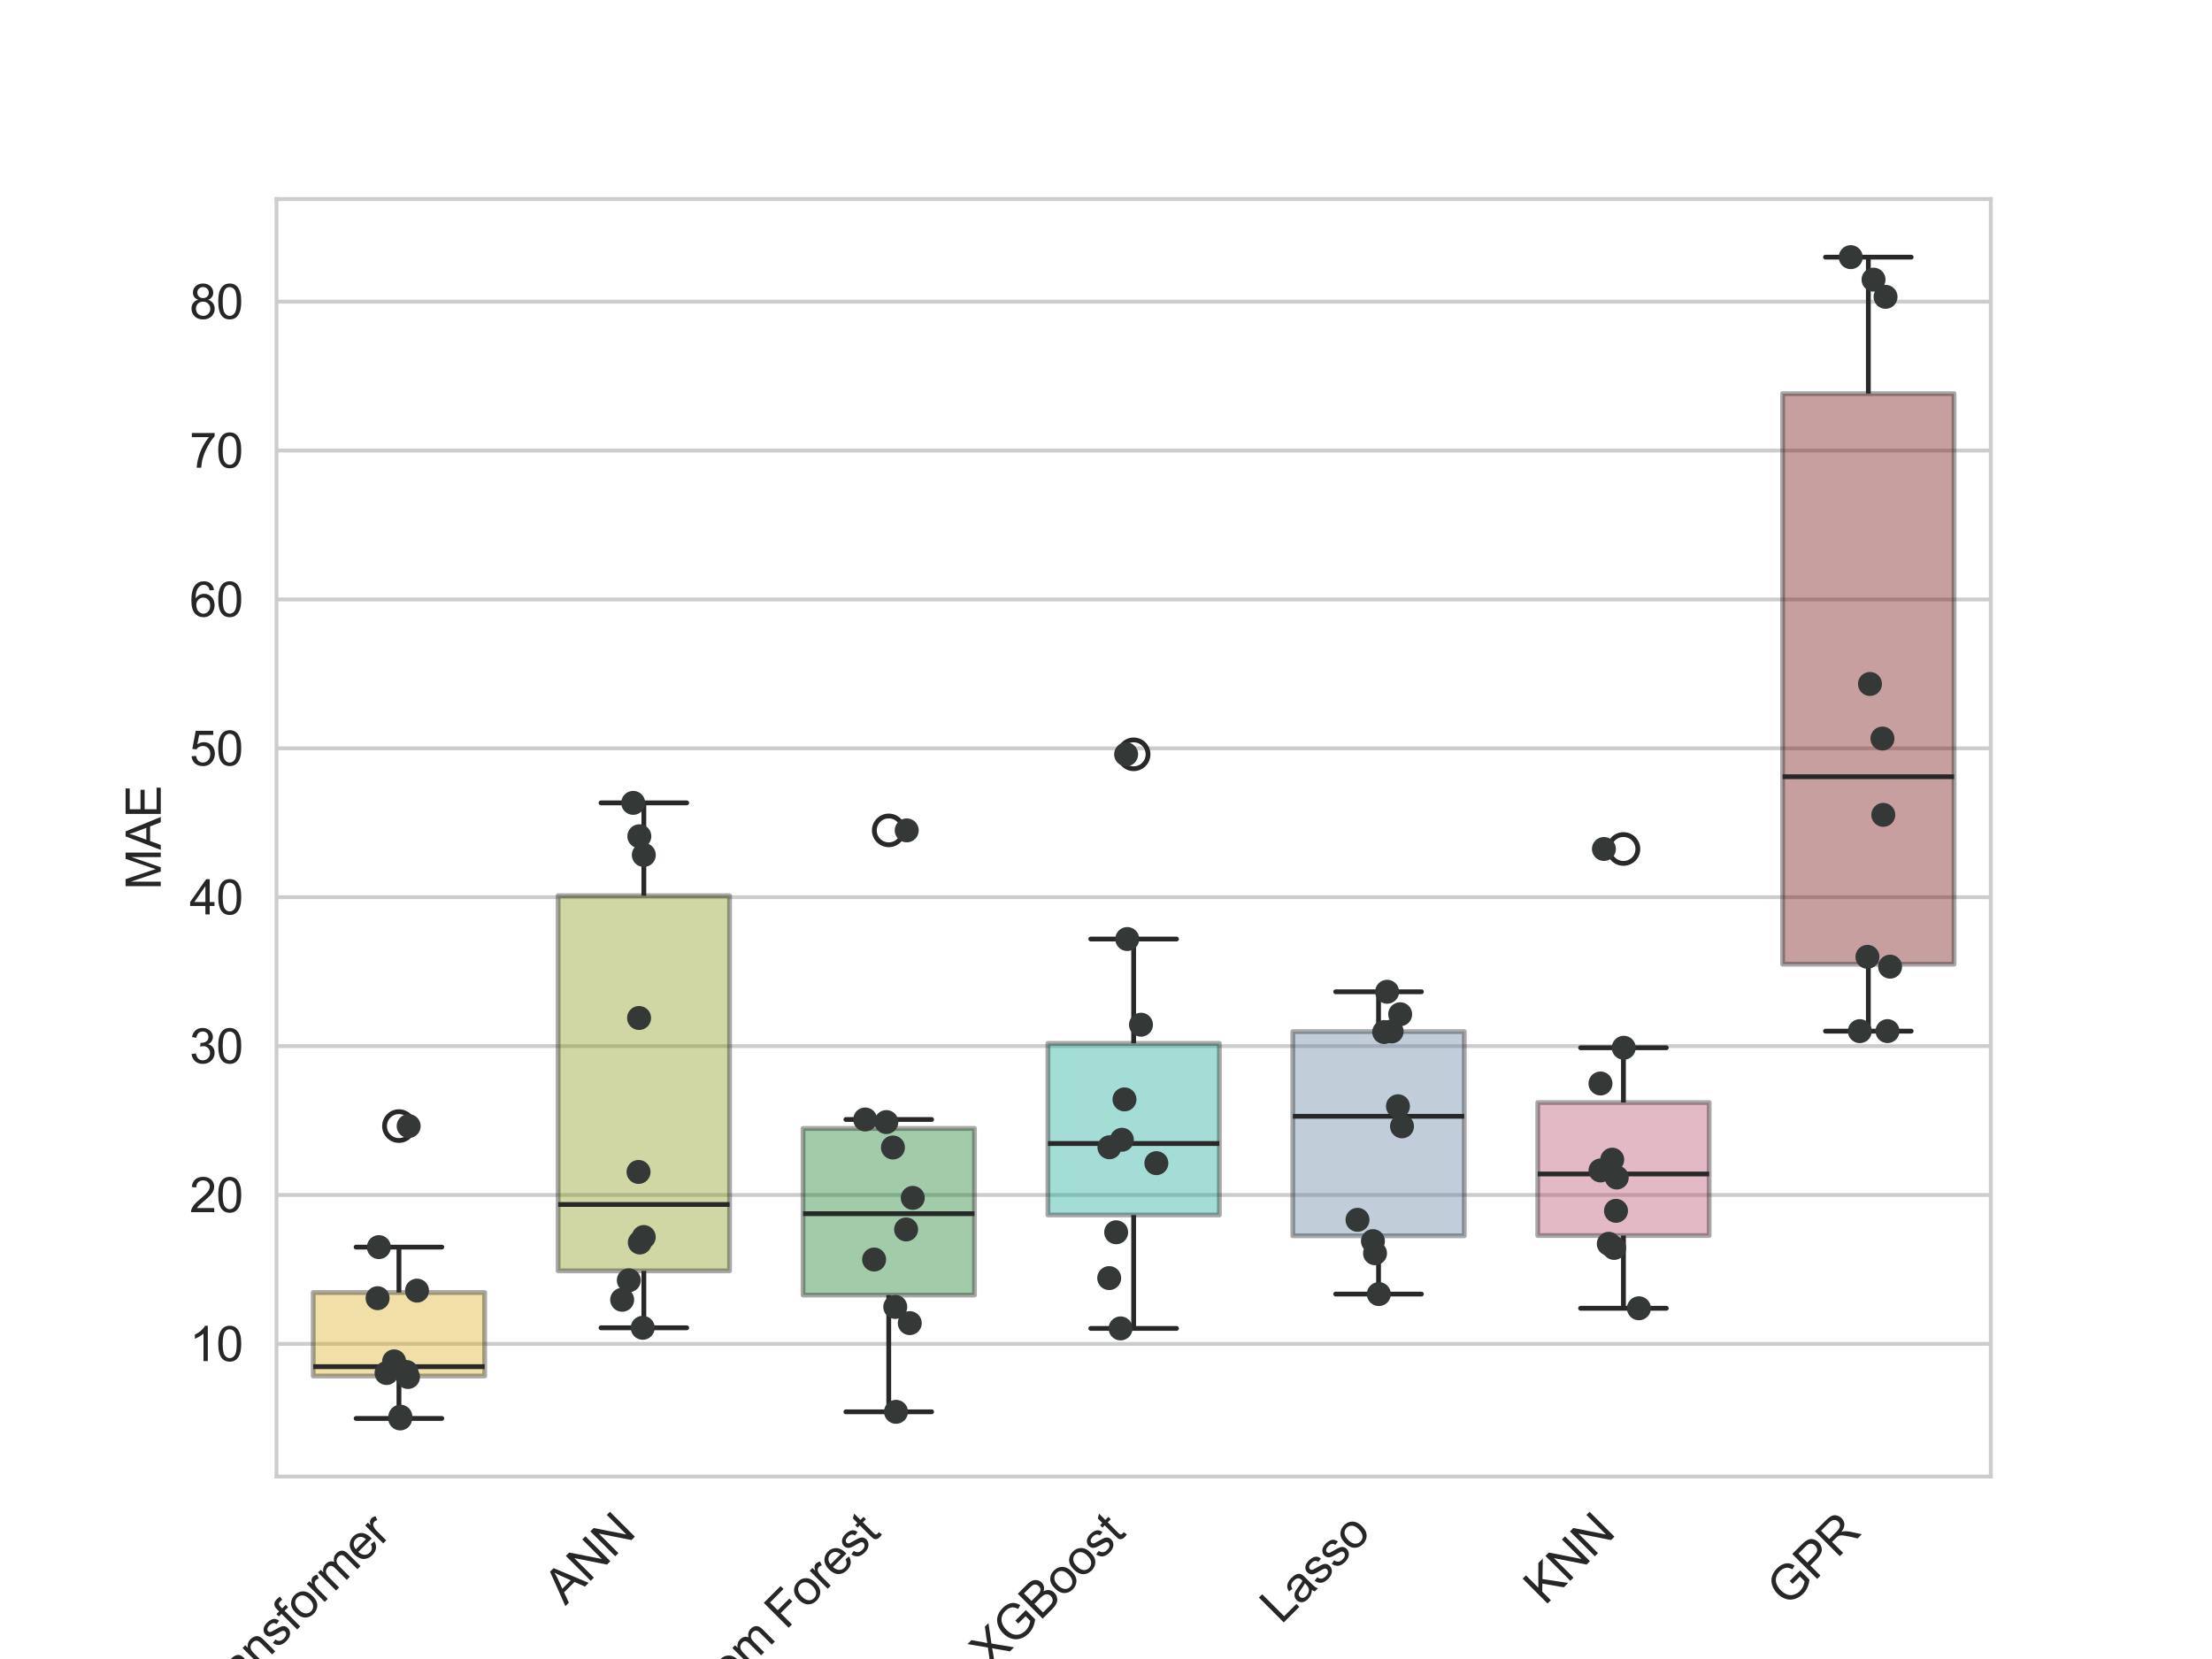 <?xml version="1.0" encoding="utf-8" standalone="no"?>
<!DOCTYPE svg PUBLIC "-//W3C//DTD SVG 1.1//EN"
  "http://www.w3.org/Graphics/SVG/1.1/DTD/svg11.dtd">
<svg xmlns:xlink="http://www.w3.org/1999/xlink" width="460.8pt" height="345.6pt" viewBox="0 0 460.8 345.6" xmlns="http://www.w3.org/2000/svg" version="1.1">
 <defs>
  <style type="text/css">*{stroke-linejoin: round; stroke-linecap: butt}</style>
 </defs>
 <g id="figure_1">
  <g id="patch_1">
   <path d="M 0 345.6 
L 460.8 345.6 
L 460.8 0 
L 0 0 
z
" style="fill: #ffffff"/>
  </g>
  <g id="axes_1">
   <g id="patch_2">
    <path d="M 57.6 307.584 
L 414.72 307.584 
L 414.72 41.472 
L 57.6 41.472 
z
" style="fill: #ffffff"/>
   </g>
   <g id="matplotlib.axis_1">
    <g id="xtick_1">
     <g id="text_1">
      <!-- Set Transformer -->
      <g style="fill: #262626" transform="translate(31.014 370.335) rotate(-45) scale(0.1 -0.1)">
       <defs>
        <path id="ArialMT-53" d="M 288 1472 
L 859 1522 
Q 900 1178 1048 958 
Q 1197 738 1509 602 
Q 1822 466 2213 466 
Q 2559 466 2825 569 
Q 3091 672 3220 851 
Q 3350 1031 3350 1244 
Q 3350 1459 3225 1620 
Q 3100 1781 2813 1891 
Q 2628 1963 1997 2114 
Q 1366 2266 1113 2400 
Q 784 2572 623 2826 
Q 463 3081 463 3397 
Q 463 3744 659 4045 
Q 856 4347 1234 4503 
Q 1613 4659 2075 4659 
Q 2584 4659 2973 4495 
Q 3363 4331 3572 4012 
Q 3781 3694 3797 3291 
L 3216 3247 
Q 3169 3681 2898 3903 
Q 2628 4125 2100 4125 
Q 1550 4125 1298 3923 
Q 1047 3722 1047 3438 
Q 1047 3191 1225 3031 
Q 1400 2872 2139 2705 
Q 2878 2538 3153 2413 
Q 3553 2228 3743 1945 
Q 3934 1663 3934 1294 
Q 3934 928 3725 604 
Q 3516 281 3123 101 
Q 2731 -78 2241 -78 
Q 1619 -78 1198 103 
Q 778 284 539 648 
Q 300 1013 288 1472 
z
" transform="scale(0.016)"/>
        <path id="ArialMT-65" d="M 2694 1069 
L 3275 997 
Q 3138 488 2766 206 
Q 2394 -75 1816 -75 
Q 1088 -75 661 373 
Q 234 822 234 1631 
Q 234 2469 665 2931 
Q 1097 3394 1784 3394 
Q 2450 3394 2872 2941 
Q 3294 2488 3294 1666 
Q 3294 1616 3291 1516 
L 816 1516 
Q 847 969 1125 678 
Q 1403 388 1819 388 
Q 2128 388 2347 550 
Q 2566 713 2694 1069 
z
M 847 1978 
L 2700 1978 
Q 2663 2397 2488 2606 
Q 2219 2931 1791 2931 
Q 1403 2931 1139 2672 
Q 875 2413 847 1978 
z
" transform="scale(0.016)"/>
        <path id="ArialMT-74" d="M 1650 503 
L 1731 6 
Q 1494 -44 1306 -44 
Q 1000 -44 831 53 
Q 663 150 594 308 
Q 525 466 525 972 
L 525 2881 
L 113 2881 
L 113 3319 
L 525 3319 
L 525 4141 
L 1084 4478 
L 1084 3319 
L 1650 3319 
L 1650 2881 
L 1084 2881 
L 1084 941 
Q 1084 700 1114 631 
Q 1144 563 1211 522 
Q 1278 481 1403 481 
Q 1497 481 1650 503 
z
" transform="scale(0.016)"/>
        <path id="ArialMT-20" transform="scale(0.016)"/>
        <path id="ArialMT-54" d="M 1659 0 
L 1659 4041 
L 150 4041 
L 150 4581 
L 3781 4581 
L 3781 4041 
L 2266 4041 
L 2266 0 
L 1659 0 
z
" transform="scale(0.016)"/>
        <path id="ArialMT-72" d="M 416 0 
L 416 3319 
L 922 3319 
L 922 2816 
Q 1116 3169 1280 3281 
Q 1444 3394 1641 3394 
Q 1925 3394 2219 3213 
L 2025 2691 
Q 1819 2813 1613 2813 
Q 1428 2813 1281 2702 
Q 1134 2591 1072 2394 
Q 978 2094 978 1738 
L 978 0 
L 416 0 
z
" transform="scale(0.016)"/>
        <path id="ArialMT-61" d="M 2588 409 
Q 2275 144 1986 34 
Q 1697 -75 1366 -75 
Q 819 -75 525 192 
Q 231 459 231 875 
Q 231 1119 342 1320 
Q 453 1522 633 1644 
Q 813 1766 1038 1828 
Q 1203 1872 1538 1913 
Q 2219 1994 2541 2106 
Q 2544 2222 2544 2253 
Q 2544 2597 2384 2738 
Q 2169 2928 1744 2928 
Q 1347 2928 1158 2789 
Q 969 2650 878 2297 
L 328 2372 
Q 403 2725 575 2942 
Q 747 3159 1072 3276 
Q 1397 3394 1825 3394 
Q 2250 3394 2515 3294 
Q 2781 3194 2906 3042 
Q 3031 2891 3081 2659 
Q 3109 2516 3109 2141 
L 3109 1391 
Q 3109 606 3145 398 
Q 3181 191 3288 0 
L 2700 0 
Q 2613 175 2588 409 
z
M 2541 1666 
Q 2234 1541 1622 1453 
Q 1275 1403 1131 1340 
Q 988 1278 909 1158 
Q 831 1038 831 891 
Q 831 666 1001 516 
Q 1172 366 1500 366 
Q 1825 366 2078 508 
Q 2331 650 2450 897 
Q 2541 1088 2541 1459 
L 2541 1666 
z
" transform="scale(0.016)"/>
        <path id="ArialMT-6e" d="M 422 0 
L 422 3319 
L 928 3319 
L 928 2847 
Q 1294 3394 1984 3394 
Q 2284 3394 2536 3286 
Q 2788 3178 2913 3003 
Q 3038 2828 3088 2588 
Q 3119 2431 3119 2041 
L 3119 0 
L 2556 0 
L 2556 2019 
Q 2556 2363 2490 2533 
Q 2425 2703 2258 2804 
Q 2091 2906 1866 2906 
Q 1506 2906 1245 2678 
Q 984 2450 984 1813 
L 984 0 
L 422 0 
z
" transform="scale(0.016)"/>
        <path id="ArialMT-73" d="M 197 991 
L 753 1078 
Q 800 744 1014 566 
Q 1228 388 1613 388 
Q 2000 388 2187 545 
Q 2375 703 2375 916 
Q 2375 1106 2209 1216 
Q 2094 1291 1634 1406 
Q 1016 1563 777 1677 
Q 538 1791 414 1992 
Q 291 2194 291 2438 
Q 291 2659 392 2848 
Q 494 3038 669 3163 
Q 800 3259 1026 3326 
Q 1253 3394 1513 3394 
Q 1903 3394 2198 3281 
Q 2494 3169 2634 2976 
Q 2775 2784 2828 2463 
L 2278 2388 
Q 2241 2644 2061 2787 
Q 1881 2931 1553 2931 
Q 1166 2931 1000 2803 
Q 834 2675 834 2503 
Q 834 2394 903 2306 
Q 972 2216 1119 2156 
Q 1203 2125 1616 2013 
Q 2213 1853 2448 1751 
Q 2684 1650 2818 1456 
Q 2953 1263 2953 975 
Q 2953 694 2789 445 
Q 2625 197 2315 61 
Q 2006 -75 1616 -75 
Q 969 -75 630 194 
Q 291 463 197 991 
z
" transform="scale(0.016)"/>
        <path id="ArialMT-66" d="M 556 0 
L 556 2881 
L 59 2881 
L 59 3319 
L 556 3319 
L 556 3672 
Q 556 4006 616 4169 
Q 697 4388 901 4523 
Q 1106 4659 1475 4659 
Q 1713 4659 2000 4603 
L 1916 4113 
Q 1741 4144 1584 4144 
Q 1328 4144 1222 4034 
Q 1116 3925 1116 3625 
L 1116 3319 
L 1763 3319 
L 1763 2881 
L 1116 2881 
L 1116 0 
L 556 0 
z
" transform="scale(0.016)"/>
        <path id="ArialMT-6f" d="M 213 1659 
Q 213 2581 725 3025 
Q 1153 3394 1769 3394 
Q 2453 3394 2887 2945 
Q 3322 2497 3322 1706 
Q 3322 1066 3130 698 
Q 2938 331 2570 128 
Q 2203 -75 1769 -75 
Q 1072 -75 642 372 
Q 213 819 213 1659 
z
M 791 1659 
Q 791 1022 1069 705 
Q 1347 388 1769 388 
Q 2188 388 2466 706 
Q 2744 1025 2744 1678 
Q 2744 2294 2464 2611 
Q 2184 2928 1769 2928 
Q 1347 2928 1069 2612 
Q 791 2297 791 1659 
z
" transform="scale(0.016)"/>
        <path id="ArialMT-6d" d="M 422 0 
L 422 3319 
L 925 3319 
L 925 2853 
Q 1081 3097 1340 3245 
Q 1600 3394 1931 3394 
Q 2300 3394 2536 3241 
Q 2772 3088 2869 2813 
Q 3263 3394 3894 3394 
Q 4388 3394 4653 3120 
Q 4919 2847 4919 2278 
L 4919 0 
L 4359 0 
L 4359 2091 
Q 4359 2428 4304 2576 
Q 4250 2725 4106 2815 
Q 3963 2906 3769 2906 
Q 3419 2906 3187 2673 
Q 2956 2441 2956 1928 
L 2956 0 
L 2394 0 
L 2394 2156 
Q 2394 2531 2256 2718 
Q 2119 2906 1806 2906 
Q 1569 2906 1367 2781 
Q 1166 2656 1075 2415 
Q 984 2175 984 1722 
L 984 0 
L 422 0 
z
" transform="scale(0.016)"/>
       </defs>
       <use xlink:href="#ArialMT-53"/>
       <use xlink:href="#ArialMT-65" x="66.699"/>
       <use xlink:href="#ArialMT-74" x="122.314"/>
       <use xlink:href="#ArialMT-20" x="150.098"/>
       <use xlink:href="#ArialMT-54" x="176.131"/>
       <use xlink:href="#ArialMT-72" x="233.465"/>
       <use xlink:href="#ArialMT-61" x="266.766"/>
       <use xlink:href="#ArialMT-6e" x="322.381"/>
       <use xlink:href="#ArialMT-73" x="377.996"/>
       <use xlink:href="#ArialMT-66" x="427.996"/>
       <use xlink:href="#ArialMT-6f" x="455.779"/>
       <use xlink:href="#ArialMT-72" x="511.395"/>
       <use xlink:href="#ArialMT-6d" x="544.695"/>
       <use xlink:href="#ArialMT-65" x="627.996"/>
       <use xlink:href="#ArialMT-72" x="683.611"/>
      </g>
     </g>
    </g>
    <g id="xtick_2">
     <g id="text_2">
      <!-- ANN -->
      <g style="fill: #262626" transform="translate(117.79 334.575) rotate(-45) scale(0.1 -0.1)">
       <defs>
        <path id="ArialMT-41" d="M -9 0 
L 1750 4581 
L 2403 4581 
L 4278 0 
L 3588 0 
L 3053 1388 
L 1138 1388 
L 634 0 
L -9 0 
z
M 1313 1881 
L 2866 1881 
L 2388 3150 
Q 2169 3728 2063 4100 
Q 1975 3659 1816 3225 
L 1313 1881 
z
" transform="scale(0.016)"/>
        <path id="ArialMT-4e" d="M 488 0 
L 488 4581 
L 1109 4581 
L 3516 984 
L 3516 4581 
L 4097 4581 
L 4097 0 
L 3475 0 
L 1069 3600 
L 1069 0 
L 488 0 
z
" transform="scale(0.016)"/>
       </defs>
       <use xlink:href="#ArialMT-41"/>
       <use xlink:href="#ArialMT-4e" x="66.699"/>
       <use xlink:href="#ArialMT-4e" x="138.916"/>
      </g>
     </g>
    </g>
    <g id="xtick_3">
     <g id="text_3">
      <!-- Random Forest -->
      <g style="fill: #262626" transform="translate(135.01 368.373) rotate(-45) scale(0.1 -0.1)">
       <defs>
        <path id="ArialMT-52" d="M 503 0 
L 503 4581 
L 2534 4581 
Q 3147 4581 3465 4457 
Q 3784 4334 3975 4021 
Q 4166 3709 4166 3331 
Q 4166 2844 3850 2509 
Q 3534 2175 2875 2084 
Q 3116 1969 3241 1856 
Q 3506 1613 3744 1247 
L 4541 0 
L 3778 0 
L 3172 953 
Q 2906 1366 2734 1584 
Q 2563 1803 2427 1890 
Q 2291 1978 2150 2013 
Q 2047 2034 1813 2034 
L 1109 2034 
L 1109 0 
L 503 0 
z
M 1109 2559 
L 2413 2559 
Q 2828 2559 3062 2645 
Q 3297 2731 3419 2920 
Q 3541 3109 3541 3331 
Q 3541 3656 3305 3865 
Q 3069 4075 2559 4075 
L 1109 4075 
L 1109 2559 
z
" transform="scale(0.016)"/>
        <path id="ArialMT-64" d="M 2575 0 
L 2575 419 
Q 2259 -75 1647 -75 
Q 1250 -75 917 144 
Q 584 363 401 755 
Q 219 1147 219 1656 
Q 219 2153 384 2558 
Q 550 2963 881 3178 
Q 1213 3394 1622 3394 
Q 1922 3394 2156 3267 
Q 2391 3141 2538 2938 
L 2538 4581 
L 3097 4581 
L 3097 0 
L 2575 0 
z
M 797 1656 
Q 797 1019 1065 703 
Q 1334 388 1700 388 
Q 2069 388 2326 689 
Q 2584 991 2584 1609 
Q 2584 2291 2321 2609 
Q 2059 2928 1675 2928 
Q 1300 2928 1048 2622 
Q 797 2316 797 1656 
z
" transform="scale(0.016)"/>
        <path id="ArialMT-46" d="M 525 0 
L 525 4581 
L 3616 4581 
L 3616 4041 
L 1131 4041 
L 1131 2622 
L 3281 2622 
L 3281 2081 
L 1131 2081 
L 1131 0 
L 525 0 
z
" transform="scale(0.016)"/>
       </defs>
       <use xlink:href="#ArialMT-52"/>
       <use xlink:href="#ArialMT-61" x="72.217"/>
       <use xlink:href="#ArialMT-6e" x="127.832"/>
       <use xlink:href="#ArialMT-64" x="183.447"/>
       <use xlink:href="#ArialMT-6f" x="239.062"/>
       <use xlink:href="#ArialMT-6d" x="294.678"/>
       <use xlink:href="#ArialMT-20" x="377.979"/>
       <use xlink:href="#ArialMT-46" x="405.762"/>
       <use xlink:href="#ArialMT-6f" x="466.846"/>
       <use xlink:href="#ArialMT-72" x="522.461"/>
       <use xlink:href="#ArialMT-65" x="555.762"/>
       <use xlink:href="#ArialMT-73" x="611.377"/>
       <use xlink:href="#ArialMT-74" x="661.377"/>
      </g>
     </g>
    </g>
    <g id="xtick_4">
     <g id="text_4">
      <!-- XGBoost -->
      <g style="fill: #262626" transform="translate(206.457 347.943) rotate(-45) scale(0.1 -0.1)">
       <defs>
        <path id="ArialMT-58" d="M 28 0 
L 1800 2388 
L 238 4581 
L 959 4581 
L 1791 3406 
Q 2050 3041 2159 2844 
Q 2313 3094 2522 3366 
L 3444 4581 
L 4103 4581 
L 2494 2422 
L 4228 0 
L 3478 0 
L 2325 1634 
Q 2228 1775 2125 1941 
Q 1972 1691 1906 1597 
L 756 0 
L 28 0 
z
" transform="scale(0.016)"/>
        <path id="ArialMT-47" d="M 2638 1797 
L 2638 2334 
L 4578 2338 
L 4578 638 
Q 4131 281 3656 101 
Q 3181 -78 2681 -78 
Q 2006 -78 1454 211 
Q 903 500 622 1047 
Q 341 1594 341 2269 
Q 341 2938 620 3517 
Q 900 4097 1425 4378 
Q 1950 4659 2634 4659 
Q 3131 4659 3532 4498 
Q 3934 4338 4162 4050 
Q 4391 3763 4509 3300 
L 3963 3150 
Q 3859 3500 3706 3700 
Q 3553 3900 3268 4020 
Q 2984 4141 2638 4141 
Q 2222 4141 1919 4014 
Q 1616 3888 1430 3681 
Q 1244 3475 1141 3228 
Q 966 2803 966 2306 
Q 966 1694 1177 1281 
Q 1388 869 1791 669 
Q 2194 469 2647 469 
Q 3041 469 3416 620 
Q 3791 772 3984 944 
L 3984 1797 
L 2638 1797 
z
" transform="scale(0.016)"/>
        <path id="ArialMT-42" d="M 469 0 
L 469 4581 
L 2188 4581 
Q 2713 4581 3030 4442 
Q 3347 4303 3526 4014 
Q 3706 3725 3706 3409 
Q 3706 3116 3547 2856 
Q 3388 2597 3066 2438 
Q 3481 2316 3704 2022 
Q 3928 1728 3928 1328 
Q 3928 1006 3792 729 
Q 3656 453 3456 303 
Q 3256 153 2954 76 
Q 2653 0 2216 0 
L 469 0 
z
M 1075 2656 
L 2066 2656 
Q 2469 2656 2644 2709 
Q 2875 2778 2992 2937 
Q 3109 3097 3109 3338 
Q 3109 3566 3000 3739 
Q 2891 3913 2687 3977 
Q 2484 4041 1991 4041 
L 1075 4041 
L 1075 2656 
z
M 1075 541 
L 2216 541 
Q 2509 541 2628 563 
Q 2838 600 2978 687 
Q 3119 775 3209 942 
Q 3300 1109 3300 1328 
Q 3300 1584 3169 1773 
Q 3038 1963 2805 2039 
Q 2572 2116 2134 2116 
L 1075 2116 
L 1075 541 
z
" transform="scale(0.016)"/>
       </defs>
       <use xlink:href="#ArialMT-58"/>
       <use xlink:href="#ArialMT-47" x="66.699"/>
       <use xlink:href="#ArialMT-42" x="144.482"/>
       <use xlink:href="#ArialMT-6f" x="211.182"/>
       <use xlink:href="#ArialMT-6f" x="266.797"/>
       <use xlink:href="#ArialMT-73" x="322.412"/>
       <use xlink:href="#ArialMT-74" x="372.412"/>
      </g>
     </g>
    </g>
    <g id="xtick_5">
     <g id="text_5">
      <!-- Lasso -->
      <g style="fill: #262626" transform="translate(266.904 338.513) rotate(-45) scale(0.1 -0.1)">
       <defs>
        <path id="ArialMT-4c" d="M 469 0 
L 469 4581 
L 1075 4581 
L 1075 541 
L 3331 541 
L 3331 0 
L 469 0 
z
" transform="scale(0.016)"/>
       </defs>
       <use xlink:href="#ArialMT-4c"/>
       <use xlink:href="#ArialMT-61" x="55.615"/>
       <use xlink:href="#ArialMT-73" x="111.23"/>
       <use xlink:href="#ArialMT-73" x="161.23"/>
       <use xlink:href="#ArialMT-6f" x="211.23"/>
      </g>
     </g>
    </g>
    <g id="xtick_6">
     <g id="text_6">
      <!-- KNN -->
      <g style="fill: #262626" transform="translate(321.859 334.575) rotate(-45) scale(0.1 -0.1)">
       <defs>
        <path id="ArialMT-4b" d="M 469 0 
L 469 4581 
L 1075 4581 
L 1075 2309 
L 3350 4581 
L 4172 4581 
L 2250 2725 
L 4256 0 
L 3456 0 
L 1825 2319 
L 1075 1588 
L 1075 0 
L 469 0 
z
" transform="scale(0.016)"/>
       </defs>
       <use xlink:href="#ArialMT-4b"/>
       <use xlink:href="#ArialMT-4e" x="66.699"/>
       <use xlink:href="#ArialMT-4e" x="138.916"/>
      </g>
     </g>
    </g>
    <g id="xtick_7">
     <g id="text_7">
      <!-- GPR -->
      <g style="fill: #262626" transform="translate(372.483 334.969) rotate(-45) scale(0.1 -0.1)">
       <defs>
        <path id="ArialMT-50" d="M 494 0 
L 494 4581 
L 2222 4581 
Q 2678 4581 2919 4538 
Q 3256 4481 3484 4323 
Q 3713 4166 3852 3881 
Q 3991 3597 3991 3256 
Q 3991 2672 3619 2267 
Q 3247 1863 2275 1863 
L 1100 1863 
L 1100 0 
L 494 0 
z
M 1100 2403 
L 2284 2403 
Q 2872 2403 3119 2622 
Q 3366 2841 3366 3238 
Q 3366 3525 3220 3729 
Q 3075 3934 2838 4000 
Q 2684 4041 2272 4041 
L 1100 4041 
L 1100 2403 
z
" transform="scale(0.016)"/>
       </defs>
       <use xlink:href="#ArialMT-47"/>
       <use xlink:href="#ArialMT-50" x="77.783"/>
       <use xlink:href="#ArialMT-52" x="144.482"/>
      </g>
     </g>
    </g>
    <g id="text_8">
     <!-- model -->
     <g style="fill: #262626" transform="translate(222.543 382.898) scale(0.1 -0.1)">
      <defs>
       <path id="ArialMT-6c" d="M 409 0 
L 409 4581 
L 972 4581 
L 972 0 
L 409 0 
z
" transform="scale(0.016)"/>
      </defs>
      <use xlink:href="#ArialMT-6d"/>
      <use xlink:href="#ArialMT-6f" x="83.301"/>
      <use xlink:href="#ArialMT-64" x="138.916"/>
      <use xlink:href="#ArialMT-65" x="194.531"/>
      <use xlink:href="#ArialMT-6c" x="250.146"/>
     </g>
    </g>
   </g>
   <g id="matplotlib.axis_2">
    <g id="ytick_1">
     <g id="line2d_1">
      <path d="M 57.6 279.955 
L 414.72 279.955 
" clip-path="url(#p35311c1752)" style="fill: none; stroke: #cccccc; stroke-width: 0.8; stroke-linecap: round"/>
     </g>
     <g id="text_9">
      <!-- 10 -->
      <g style="fill: #262626" transform="translate(39.478 283.534) scale(0.1 -0.1)">
       <defs>
        <path id="ArialMT-31" d="M 2384 0 
L 1822 0 
L 1822 3584 
Q 1619 3391 1289 3197 
Q 959 3003 697 2906 
L 697 3450 
Q 1169 3672 1522 3987 
Q 1875 4303 2022 4600 
L 2384 4600 
L 2384 0 
z
" transform="scale(0.016)"/>
        <path id="ArialMT-30" d="M 266 2259 
Q 266 3072 433 3567 
Q 600 4063 929 4331 
Q 1259 4600 1759 4600 
Q 2128 4600 2406 4451 
Q 2684 4303 2865 4023 
Q 3047 3744 3150 3342 
Q 3253 2941 3253 2259 
Q 3253 1453 3087 958 
Q 2922 463 2592 192 
Q 2263 -78 1759 -78 
Q 1097 -78 719 397 
Q 266 969 266 2259 
z
M 844 2259 
Q 844 1131 1108 757 
Q 1372 384 1759 384 
Q 2147 384 2411 759 
Q 2675 1134 2675 2259 
Q 2675 3391 2411 3762 
Q 2147 4134 1753 4134 
Q 1366 4134 1134 3806 
Q 844 3388 844 2259 
z
" transform="scale(0.016)"/>
       </defs>
       <use xlink:href="#ArialMT-31"/>
       <use xlink:href="#ArialMT-30" x="55.615"/>
      </g>
     </g>
    </g>
    <g id="ytick_2">
     <g id="line2d_2">
      <path d="M 57.6 248.939 
L 414.72 248.939 
" clip-path="url(#p35311c1752)" style="fill: none; stroke: #cccccc; stroke-width: 0.8; stroke-linecap: round"/>
     </g>
     <g id="text_10">
      <!-- 20 -->
      <g style="fill: #262626" transform="translate(39.478 252.518) scale(0.1 -0.1)">
       <defs>
        <path id="ArialMT-32" d="M 3222 541 
L 3222 0 
L 194 0 
Q 188 203 259 391 
Q 375 700 629 1000 
Q 884 1300 1366 1694 
Q 2113 2306 2375 2664 
Q 2638 3022 2638 3341 
Q 2638 3675 2398 3904 
Q 2159 4134 1775 4134 
Q 1369 4134 1125 3890 
Q 881 3647 878 3216 
L 300 3275 
Q 359 3922 746 4261 
Q 1134 4600 1788 4600 
Q 2447 4600 2831 4234 
Q 3216 3869 3216 3328 
Q 3216 3053 3103 2787 
Q 2991 2522 2730 2228 
Q 2469 1934 1863 1422 
Q 1356 997 1212 845 
Q 1069 694 975 541 
L 3222 541 
z
" transform="scale(0.016)"/>
       </defs>
       <use xlink:href="#ArialMT-32"/>
       <use xlink:href="#ArialMT-30" x="55.615"/>
      </g>
     </g>
    </g>
    <g id="ytick_3">
     <g id="line2d_3">
      <path d="M 57.6 217.922 
L 414.72 217.922 
" clip-path="url(#p35311c1752)" style="fill: none; stroke: #cccccc; stroke-width: 0.8; stroke-linecap: round"/>
     </g>
     <g id="text_11">
      <!-- 30 -->
      <g style="fill: #262626" transform="translate(39.478 221.501) scale(0.1 -0.1)">
       <defs>
        <path id="ArialMT-33" d="M 269 1209 
L 831 1284 
Q 928 806 1161 595 
Q 1394 384 1728 384 
Q 2125 384 2398 659 
Q 2672 934 2672 1341 
Q 2672 1728 2419 1979 
Q 2166 2231 1775 2231 
Q 1616 2231 1378 2169 
L 1441 2663 
Q 1497 2656 1531 2656 
Q 1891 2656 2178 2843 
Q 2466 3031 2466 3422 
Q 2466 3731 2256 3934 
Q 2047 4138 1716 4138 
Q 1388 4138 1169 3931 
Q 950 3725 888 3313 
L 325 3413 
Q 428 3978 793 4289 
Q 1159 4600 1703 4600 
Q 2078 4600 2393 4439 
Q 2709 4278 2876 4000 
Q 3044 3722 3044 3409 
Q 3044 3113 2884 2869 
Q 2725 2625 2413 2481 
Q 2819 2388 3044 2092 
Q 3269 1797 3269 1353 
Q 3269 753 2831 336 
Q 2394 -81 1725 -81 
Q 1122 -81 723 278 
Q 325 638 269 1209 
z
" transform="scale(0.016)"/>
       </defs>
       <use xlink:href="#ArialMT-33"/>
       <use xlink:href="#ArialMT-30" x="55.615"/>
      </g>
     </g>
    </g>
    <g id="ytick_4">
     <g id="line2d_4">
      <path d="M 57.6 186.906 
L 414.72 186.906 
" clip-path="url(#p35311c1752)" style="fill: none; stroke: #cccccc; stroke-width: 0.8; stroke-linecap: round"/>
     </g>
     <g id="text_12">
      <!-- 40 -->
      <g style="fill: #262626" transform="translate(39.478 190.485) scale(0.1 -0.1)">
       <defs>
        <path id="ArialMT-34" d="M 2069 0 
L 2069 1097 
L 81 1097 
L 81 1613 
L 2172 4581 
L 2631 4581 
L 2631 1613 
L 3250 1613 
L 3250 1097 
L 2631 1097 
L 2631 0 
L 2069 0 
z
M 2069 1613 
L 2069 3678 
L 634 1613 
L 2069 1613 
z
" transform="scale(0.016)"/>
       </defs>
       <use xlink:href="#ArialMT-34"/>
       <use xlink:href="#ArialMT-30" x="55.615"/>
      </g>
     </g>
    </g>
    <g id="ytick_5">
     <g id="line2d_5">
      <path d="M 57.6 155.89 
L 414.72 155.89 
" clip-path="url(#p35311c1752)" style="fill: none; stroke: #cccccc; stroke-width: 0.8; stroke-linecap: round"/>
     </g>
     <g id="text_13">
      <!-- 50 -->
      <g style="fill: #262626" transform="translate(39.478 159.469) scale(0.1 -0.1)">
       <defs>
        <path id="ArialMT-35" d="M 266 1200 
L 856 1250 
Q 922 819 1161 601 
Q 1400 384 1738 384 
Q 2144 384 2425 690 
Q 2706 997 2706 1503 
Q 2706 1984 2436 2262 
Q 2166 2541 1728 2541 
Q 1456 2541 1237 2417 
Q 1019 2294 894 2097 
L 366 2166 
L 809 4519 
L 3088 4519 
L 3088 3981 
L 1259 3981 
L 1013 2750 
Q 1425 3038 1878 3038 
Q 2478 3038 2890 2622 
Q 3303 2206 3303 1553 
Q 3303 931 2941 478 
Q 2500 -78 1738 -78 
Q 1113 -78 717 272 
Q 322 622 266 1200 
z
" transform="scale(0.016)"/>
       </defs>
       <use xlink:href="#ArialMT-35"/>
       <use xlink:href="#ArialMT-30" x="55.615"/>
      </g>
     </g>
    </g>
    <g id="ytick_6">
     <g id="line2d_6">
      <path d="M 57.6 124.873 
L 414.72 124.873 
" clip-path="url(#p35311c1752)" style="fill: none; stroke: #cccccc; stroke-width: 0.8; stroke-linecap: round"/>
     </g>
     <g id="text_14">
      <!-- 60 -->
      <g style="fill: #262626" transform="translate(39.478 128.452) scale(0.1 -0.1)">
       <defs>
        <path id="ArialMT-36" d="M 3184 3459 
L 2625 3416 
Q 2550 3747 2413 3897 
Q 2184 4138 1850 4138 
Q 1581 4138 1378 3988 
Q 1113 3794 959 3422 
Q 806 3050 800 2363 
Q 1003 2672 1297 2822 
Q 1591 2972 1913 2972 
Q 2475 2972 2870 2558 
Q 3266 2144 3266 1488 
Q 3266 1056 3080 686 
Q 2894 316 2569 119 
Q 2244 -78 1831 -78 
Q 1128 -78 684 439 
Q 241 956 241 2144 
Q 241 3472 731 4075 
Q 1159 4600 1884 4600 
Q 2425 4600 2770 4297 
Q 3116 3994 3184 3459 
z
M 888 1484 
Q 888 1194 1011 928 
Q 1134 663 1356 523 
Q 1578 384 1822 384 
Q 2178 384 2434 671 
Q 2691 959 2691 1453 
Q 2691 1928 2437 2201 
Q 2184 2475 1800 2475 
Q 1419 2475 1153 2201 
Q 888 1928 888 1484 
z
" transform="scale(0.016)"/>
       </defs>
       <use xlink:href="#ArialMT-36"/>
       <use xlink:href="#ArialMT-30" x="55.615"/>
      </g>
     </g>
    </g>
    <g id="ytick_7">
     <g id="line2d_7">
      <path d="M 57.6 93.857 
L 414.72 93.857 
" clip-path="url(#p35311c1752)" style="fill: none; stroke: #cccccc; stroke-width: 0.8; stroke-linecap: round"/>
     </g>
     <g id="text_15">
      <!-- 70 -->
      <g style="fill: #262626" transform="translate(39.478 97.436) scale(0.1 -0.1)">
       <defs>
        <path id="ArialMT-37" d="M 303 3981 
L 303 4522 
L 3269 4522 
L 3269 4084 
Q 2831 3619 2401 2847 
Q 1972 2075 1738 1259 
Q 1569 684 1522 0 
L 944 0 
Q 953 541 1156 1306 
Q 1359 2072 1739 2783 
Q 2119 3494 2547 3981 
L 303 3981 
z
" transform="scale(0.016)"/>
       </defs>
       <use xlink:href="#ArialMT-37"/>
       <use xlink:href="#ArialMT-30" x="55.615"/>
      </g>
     </g>
    </g>
    <g id="ytick_8">
     <g id="line2d_8">
      <path d="M 57.6 62.841 
L 414.72 62.841 
" clip-path="url(#p35311c1752)" style="fill: none; stroke: #cccccc; stroke-width: 0.8; stroke-linecap: round"/>
     </g>
     <g id="text_16">
      <!-- 80 -->
      <g style="fill: #262626" transform="translate(39.478 66.42) scale(0.1 -0.1)">
       <defs>
        <path id="ArialMT-38" d="M 1131 2484 
Q 781 2613 612 2850 
Q 444 3088 444 3419 
Q 444 3919 803 4259 
Q 1163 4600 1759 4600 
Q 2359 4600 2725 4251 
Q 3091 3903 3091 3403 
Q 3091 3084 2923 2848 
Q 2756 2613 2416 2484 
Q 2838 2347 3058 2040 
Q 3278 1734 3278 1309 
Q 3278 722 2862 322 
Q 2447 -78 1769 -78 
Q 1091 -78 675 323 
Q 259 725 259 1325 
Q 259 1772 486 2073 
Q 713 2375 1131 2484 
z
M 1019 3438 
Q 1019 3113 1228 2906 
Q 1438 2700 1772 2700 
Q 2097 2700 2305 2904 
Q 2513 3109 2513 3406 
Q 2513 3716 2298 3927 
Q 2084 4138 1766 4138 
Q 1444 4138 1231 3931 
Q 1019 3725 1019 3438 
z
M 838 1322 
Q 838 1081 952 856 
Q 1066 631 1291 507 
Q 1516 384 1775 384 
Q 2178 384 2440 643 
Q 2703 903 2703 1303 
Q 2703 1709 2433 1975 
Q 2163 2241 1756 2241 
Q 1359 2241 1098 1978 
Q 838 1716 838 1322 
z
" transform="scale(0.016)"/>
       </defs>
       <use xlink:href="#ArialMT-38"/>
       <use xlink:href="#ArialMT-30" x="55.615"/>
      </g>
     </g>
    </g>
    <g id="text_17">
     <!-- MAE -->
     <g style="fill: #262626" transform="translate(33.491 185.363) rotate(-90) scale(0.1 -0.1)">
      <defs>
       <path id="ArialMT-4d" d="M 475 0 
L 475 4581 
L 1388 4581 
L 2472 1338 
Q 2622 884 2691 659 
Q 2769 909 2934 1394 
L 4031 4581 
L 4847 4581 
L 4847 0 
L 4263 0 
L 4263 3834 
L 2931 0 
L 2384 0 
L 1059 3900 
L 1059 0 
L 475 0 
z
" transform="scale(0.016)"/>
       <path id="ArialMT-45" d="M 506 0 
L 506 4581 
L 3819 4581 
L 3819 4041 
L 1113 4041 
L 1113 2638 
L 3647 2638 
L 3647 2100 
L 1113 2100 
L 1113 541 
L 3925 541 
L 3925 0 
L 506 0 
z
" transform="scale(0.016)"/>
      </defs>
      <use xlink:href="#ArialMT-4d"/>
      <use xlink:href="#ArialMT-41" x="83.301"/>
      <use xlink:href="#ArialMT-45" x="150"/>
     </g>
    </g>
   </g>
   <g id="patch_3">
    <path d="M 65.253 286.647 
L 100.965 286.647 
L 100.965 269.253 
L 65.253 269.253 
L 65.253 286.647 
z
" clip-path="url(#p35311c1752)" style="fill: #dbb124; opacity: 0.4; stroke: #282828; stroke-linejoin: miter"/>
   </g>
   <g id="line2d_9">
    <path d="M 83.109 286.647 
L 83.109 295.488 
" clip-path="url(#p35311c1752)" style="fill: none; stroke: #282828"/>
   </g>
   <g id="line2d_10">
    <path d="M 83.109 269.253 
L 83.109 259.797 
" clip-path="url(#p35311c1752)" style="fill: none; stroke: #282828"/>
   </g>
   <g id="line2d_11">
    <path d="M 74.181 295.488 
L 92.037 295.488 
" clip-path="url(#p35311c1752)" style="fill: none; stroke: #282828; stroke-linecap: round"/>
   </g>
   <g id="line2d_12">
    <path d="M 74.181 259.797 
L 92.037 259.797 
" clip-path="url(#p35311c1752)" style="fill: none; stroke: #282828; stroke-linecap: round"/>
   </g>
   <g id="line2d_13">
    <defs>
     <path id="m13040bfb4c" d="M 0 3 
C 0.796 3 1.559 2.684 2.121 2.121 
C 2.684 1.559 3 0.796 3 0 
C 3 -0.796 2.684 -1.559 2.121 -2.121 
C 1.559 -2.684 0.796 -3 0 -3 
C -0.796 -3 -1.559 -2.684 -2.121 -2.121 
C -2.684 -1.559 -3 -0.796 -3 0 
C -3 0.796 -2.684 1.559 -2.121 2.121 
C -1.559 2.684 -0.796 3 0 3 
z
" style="stroke: #282828"/>
    </defs>
    <g clip-path="url(#p35311c1752)">
     <use xlink:href="#m13040bfb4c" x="83.109" y="234.584" style="fill-opacity: 0; stroke: #282828"/>
    </g>
   </g>
   <g id="patch_4">
    <path d="M 116.27 264.743 
L 151.982 264.743 
L 151.982 186.595 
L 116.27 186.595 
L 116.27 264.743 
z
" clip-path="url(#p35311c1752)" style="fill: #8a991c; opacity: 0.4; stroke: #282828; stroke-linejoin: miter"/>
   </g>
   <g id="line2d_14">
    <path d="M 134.126 264.743 
L 134.126 276.604 
" clip-path="url(#p35311c1752)" style="fill: none; stroke: #282828"/>
   </g>
   <g id="line2d_15">
    <path d="M 134.126 186.595 
L 134.126 167.252 
" clip-path="url(#p35311c1752)" style="fill: none; stroke: #282828"/>
   </g>
   <g id="line2d_16">
    <path d="M 125.198 276.604 
L 143.054 276.604 
" clip-path="url(#p35311c1752)" style="fill: none; stroke: #282828; stroke-linecap: round"/>
   </g>
   <g id="line2d_17">
    <path d="M 125.198 167.252 
L 143.054 167.252 
" clip-path="url(#p35311c1752)" style="fill: none; stroke: #282828; stroke-linecap: round"/>
   </g>
   <g id="line2d_18"/>
   <g id="patch_5">
    <path d="M 167.287 269.788 
L 202.999 269.788 
L 202.999 235.07 
L 167.287 235.07 
L 167.287 269.788 
z
" clip-path="url(#p35311c1752)" style="fill: #147d29; opacity: 0.4; stroke: #282828; stroke-linejoin: miter"/>
   </g>
   <g id="line2d_19">
    <path d="M 185.143 269.788 
L 185.143 294.108 
" clip-path="url(#p35311c1752)" style="fill: none; stroke: #282828"/>
   </g>
   <g id="line2d_20">
    <path d="M 185.143 235.07 
L 185.143 233.207 
" clip-path="url(#p35311c1752)" style="fill: none; stroke: #282828"/>
   </g>
   <g id="line2d_21">
    <path d="M 176.215 294.108 
L 194.071 294.108 
" clip-path="url(#p35311c1752)" style="fill: none; stroke: #282828; stroke-linecap: round"/>
   </g>
   <g id="line2d_22">
    <path d="M 176.215 233.207 
L 194.071 233.207 
" clip-path="url(#p35311c1752)" style="fill: none; stroke: #282828; stroke-linecap: round"/>
   </g>
   <g id="line2d_23">
    <g clip-path="url(#p35311c1752)">
     <use xlink:href="#m13040bfb4c" x="185.143" y="172.984" style="fill-opacity: 0; stroke: #282828"/>
    </g>
   </g>
   <g id="patch_6">
    <path d="M 218.304 253.104 
L 254.016 253.104 
L 254.016 217.355 
L 218.304 217.355 
L 218.304 253.104 
z
" clip-path="url(#p35311c1752)" style="fill: #1dab9a; opacity: 0.4; stroke: #282828; stroke-linejoin: miter"/>
   </g>
   <g id="line2d_24">
    <path d="M 236.16 253.104 
L 236.16 276.731 
" clip-path="url(#p35311c1752)" style="fill: none; stroke: #282828"/>
   </g>
   <g id="line2d_25">
    <path d="M 236.16 217.355 
L 236.16 195.617 
" clip-path="url(#p35311c1752)" style="fill: none; stroke: #282828"/>
   </g>
   <g id="line2d_26">
    <path d="M 227.232 276.731 
L 245.088 276.731 
" clip-path="url(#p35311c1752)" style="fill: none; stroke: #282828; stroke-linecap: round"/>
   </g>
   <g id="line2d_27">
    <path d="M 227.232 195.617 
L 245.088 195.617 
" clip-path="url(#p35311c1752)" style="fill: none; stroke: #282828; stroke-linecap: round"/>
   </g>
   <g id="line2d_28">
    <g clip-path="url(#p35311c1752)">
     <use xlink:href="#m13040bfb4c" x="236.16" y="157.138" style="fill-opacity: 0; stroke: #282828"/>
    </g>
   </g>
   <g id="patch_7">
    <path d="M 269.321 257.438 
L 305.033 257.438 
L 305.033 214.903 
L 269.321 214.903 
L 269.321 257.438 
z
" clip-path="url(#p35311c1752)" style="fill: #6485a3; opacity: 0.4; stroke: #282828; stroke-linejoin: miter"/>
   </g>
   <g id="line2d_29">
    <path d="M 287.177 257.438 
L 287.177 269.58 
" clip-path="url(#p35311c1752)" style="fill: none; stroke: #282828"/>
   </g>
   <g id="line2d_30">
    <path d="M 287.177 214.903 
L 287.177 206.602 
" clip-path="url(#p35311c1752)" style="fill: none; stroke: #282828"/>
   </g>
   <g id="line2d_31">
    <path d="M 278.249 269.58 
L 296.105 269.58 
" clip-path="url(#p35311c1752)" style="fill: none; stroke: #282828; stroke-linecap: round"/>
   </g>
   <g id="line2d_32">
    <path d="M 278.249 206.602 
L 296.105 206.602 
" clip-path="url(#p35311c1752)" style="fill: none; stroke: #282828; stroke-linecap: round"/>
   </g>
   <g id="line2d_33"/>
   <g id="patch_8">
    <path d="M 320.338 257.387 
L 356.05 257.387 
L 356.05 229.677 
L 320.338 229.677 
L 320.338 257.387 
z
" clip-path="url(#p35311c1752)" style="fill: #ba5272; opacity: 0.4; stroke: #282828; stroke-linejoin: miter"/>
   </g>
   <g id="line2d_34">
    <path d="M 338.194 257.387 
L 338.194 272.537 
" clip-path="url(#p35311c1752)" style="fill: none; stroke: #282828"/>
   </g>
   <g id="line2d_35">
    <path d="M 338.194 229.677 
L 338.194 218.268 
" clip-path="url(#p35311c1752)" style="fill: none; stroke: #282828"/>
   </g>
   <g id="line2d_36">
    <path d="M 329.266 272.537 
L 347.122 272.537 
" clip-path="url(#p35311c1752)" style="fill: none; stroke: #282828; stroke-linecap: round"/>
   </g>
   <g id="line2d_37">
    <path d="M 329.266 218.268 
L 347.122 218.268 
" clip-path="url(#p35311c1752)" style="fill: none; stroke: #282828; stroke-linecap: round"/>
   </g>
   <g id="line2d_38">
    <g clip-path="url(#p35311c1752)">
     <use xlink:href="#m13040bfb4c" x="338.194" y="176.858" style="fill-opacity: 0; stroke: #282828"/>
    </g>
   </g>
   <g id="patch_9">
    <path d="M 371.355 200.863 
L 407.067 200.863 
L 407.067 82 
L 371.355 82 
L 371.355 200.863 
z
" clip-path="url(#p35311c1752)" style="fill: #741010; opacity: 0.4; stroke: #282828; stroke-linejoin: miter"/>
   </g>
   <g id="line2d_39">
    <path d="M 389.211 200.863 
L 389.211 214.805 
" clip-path="url(#p35311c1752)" style="fill: none; stroke: #282828"/>
   </g>
   <g id="line2d_40">
    <path d="M 389.211 82 
L 389.211 53.568 
" clip-path="url(#p35311c1752)" style="fill: none; stroke: #282828"/>
   </g>
   <g id="line2d_41">
    <path d="M 380.283 214.805 
L 398.139 214.805 
" clip-path="url(#p35311c1752)" style="fill: none; stroke: #282828; stroke-linecap: round"/>
   </g>
   <g id="line2d_42">
    <path d="M 380.283 53.568 
L 398.139 53.568 
" clip-path="url(#p35311c1752)" style="fill: none; stroke: #282828; stroke-linecap: round"/>
   </g>
   <g id="line2d_43"/>
   <g id="line2d_44">
    <path d="M 65.253 284.702 
L 100.965 284.702 
" clip-path="url(#p35311c1752)" style="fill: none; stroke: #282828"/>
   </g>
   <g id="line2d_45">
    <path d="M 116.27 250.917 
L 151.982 250.917 
" clip-path="url(#p35311c1752)" style="fill: none; stroke: #282828"/>
   </g>
   <g id="line2d_46">
    <path d="M 167.287 252.828 
L 202.999 252.828 
" clip-path="url(#p35311c1752)" style="fill: none; stroke: #282828"/>
   </g>
   <g id="line2d_47">
    <path d="M 218.304 238.215 
L 254.016 238.215 
" clip-path="url(#p35311c1752)" style="fill: none; stroke: #282828"/>
   </g>
   <g id="line2d_48">
    <path d="M 269.321 232.544 
L 305.033 232.544 
" clip-path="url(#p35311c1752)" style="fill: none; stroke: #282828"/>
   </g>
   <g id="line2d_49">
    <path d="M 320.338 244.564 
L 356.05 244.564 
" clip-path="url(#p35311c1752)" style="fill: none; stroke: #282828"/>
   </g>
   <g id="line2d_50">
    <path d="M 371.355 161.802 
L 407.067 161.802 
" clip-path="url(#p35311c1752)" style="fill: none; stroke: #282828"/>
   </g>
   <g id="patch_10">
    <path d="M 57.6 307.584 
L 57.6 41.472 
" style="fill: none; stroke: #cccccc; stroke-width: 0.8; stroke-linejoin: miter; stroke-linecap: square"/>
   </g>
   <g id="patch_11">
    <path d="M 414.72 307.584 
L 414.72 41.472 
" style="fill: none; stroke: #cccccc; stroke-width: 0.8; stroke-linejoin: miter; stroke-linecap: square"/>
   </g>
   <g id="patch_12">
    <path d="M 57.6 307.584 
L 414.72 307.584 
" style="fill: none; stroke: #cccccc; stroke-width: 0.8; stroke-linejoin: miter; stroke-linecap: square"/>
   </g>
   <g id="patch_13">
    <path d="M 57.6 41.472 
L 414.72 41.472 
" style="fill: none; stroke: #cccccc; stroke-width: 0.8; stroke-linejoin: miter; stroke-linecap: square"/>
   </g>
   <g id="PathCollection_1">
    <defs>
     <path id="mb89de8079d" d="M 0 2.5 
C 0.663 2.5 1.299 2.237 1.768 1.768 
C 2.237 1.299 2.5 0.663 2.5 0 
C 2.5 -0.663 2.237 -1.299 1.768 -1.768 
C 1.299 -2.237 0.663 -2.5 0 -2.5 
C -0.663 -2.5 -1.299 -2.237 -1.768 -1.768 
C -2.237 -1.299 -2.5 -0.663 -2.5 0 
C -2.5 0.663 -2.237 1.299 -1.768 1.768 
C -1.299 2.237 -0.663 2.5 0 2.5 
z
"/>
    </defs>
    <g clip-path="url(#p35311c1752)">
     <use xlink:href="#mb89de8079d" x="78.663" y="270.44" style="fill: #343837"/>
     <use xlink:href="#mb89de8079d" x="83.363" y="295.488" style="fill: #343837"/>
     <use xlink:href="#mb89de8079d" x="86.873" y="268.858" style="fill: #343837"/>
     <use xlink:href="#mb89de8079d" x="83.403" y="295.111" style="fill: #343837"/>
     <use xlink:href="#mb89de8079d" x="82.103" y="283.595" style="fill: #343837"/>
     <use xlink:href="#mb89de8079d" x="78.925" y="259.797" style="fill: #343837"/>
     <use xlink:href="#mb89de8079d" x="84.667" y="285.81" style="fill: #343837"/>
     <use xlink:href="#mb89de8079d" x="84.988" y="286.853" style="fill: #343837"/>
     <use xlink:href="#mb89de8079d" x="85.133" y="234.584" style="fill: #343837"/>
     <use xlink:href="#mb89de8079d" x="80.522" y="286.027" style="fill: #343837"/>
    </g>
   </g>
   <g id="PathCollection_2">
    <g clip-path="url(#p35311c1752)">
     <use xlink:href="#mb89de8079d" x="133.185" y="174.208" style="fill: #343837"/>
     <use xlink:href="#mb89de8079d" x="133.893" y="276.604" style="fill: #343837"/>
     <use xlink:href="#mb89de8079d" x="131.906" y="167.252" style="fill: #343837"/>
     <use xlink:href="#mb89de8079d" x="133.022" y="244.137" style="fill: #343837"/>
     <use xlink:href="#mb89de8079d" x="129.61" y="270.766" style="fill: #343837"/>
     <use xlink:href="#mb89de8079d" x="134.119" y="178.104" style="fill: #343837"/>
     <use xlink:href="#mb89de8079d" x="133.286" y="258.833" style="fill: #343837"/>
     <use xlink:href="#mb89de8079d" x="133.13" y="212.068" style="fill: #343837"/>
     <use xlink:href="#mb89de8079d" x="130.994" y="266.713" style="fill: #343837"/>
     <use xlink:href="#mb89de8079d" x="134.103" y="257.696" style="fill: #343837"/>
    </g>
   </g>
   <g id="PathCollection_3">
    <g clip-path="url(#p35311c1752)">
     <use xlink:href="#mb89de8079d" x="186.653" y="294.108" style="fill: #343837"/>
     <use xlink:href="#mb89de8079d" x="186.501" y="272.257" style="fill: #343837"/>
     <use xlink:href="#mb89de8079d" x="188.759" y="256.118" style="fill: #343837"/>
     <use xlink:href="#mb89de8079d" x="180.234" y="233.207" style="fill: #343837"/>
     <use xlink:href="#mb89de8079d" x="182.094" y="262.381" style="fill: #343837"/>
     <use xlink:href="#mb89de8079d" x="186.014" y="239.043" style="fill: #343837"/>
     <use xlink:href="#mb89de8079d" x="189.521" y="275.629" style="fill: #343837"/>
     <use xlink:href="#mb89de8079d" x="188.888" y="172.984" style="fill: #343837"/>
     <use xlink:href="#mb89de8079d" x="184.639" y="233.746" style="fill: #343837"/>
     <use xlink:href="#mb89de8079d" x="190.144" y="249.538" style="fill: #343837"/>
    </g>
   </g>
   <g id="PathCollection_4">
    <g clip-path="url(#p35311c1752)">
     <use xlink:href="#mb89de8079d" x="232.516" y="256.703" style="fill: #343837"/>
     <use xlink:href="#mb89de8079d" x="234.251" y="229.025" style="fill: #343837"/>
     <use xlink:href="#mb89de8079d" x="231.068" y="266.251" style="fill: #343837"/>
     <use xlink:href="#mb89de8079d" x="234.827" y="195.617" style="fill: #343837"/>
     <use xlink:href="#mb89de8079d" x="233.434" y="276.731" style="fill: #343837"/>
     <use xlink:href="#mb89de8079d" x="233.709" y="237.433" style="fill: #343837"/>
     <use xlink:href="#mb89de8079d" x="240.894" y="242.305" style="fill: #343837"/>
     <use xlink:href="#mb89de8079d" x="234.592" y="157.138" style="fill: #343837"/>
     <use xlink:href="#mb89de8079d" x="231.108" y="238.997" style="fill: #343837"/>
     <use xlink:href="#mb89de8079d" x="237.688" y="213.465" style="fill: #343837"/>
    </g>
   </g>
   <g id="PathCollection_5">
    <g clip-path="url(#p35311c1752)">
     <use xlink:href="#mb89de8079d" x="291.681" y="211.287" style="fill: #343837"/>
     <use xlink:href="#mb89de8079d" x="287.238" y="269.58" style="fill: #343837"/>
     <use xlink:href="#mb89de8079d" x="288.964" y="206.602" style="fill: #343837"/>
     <use xlink:href="#mb89de8079d" x="292.063" y="234.636" style="fill: #343837"/>
     <use xlink:href="#mb89de8079d" x="286.444" y="261.076" style="fill: #343837"/>
     <use xlink:href="#mb89de8079d" x="289.901" y="214.873" style="fill: #343837"/>
     <use xlink:href="#mb89de8079d" x="282.794" y="254.11" style="fill: #343837"/>
     <use xlink:href="#mb89de8079d" x="288.355" y="214.993" style="fill: #343837"/>
     <use xlink:href="#mb89de8079d" x="286.006" y="258.548" style="fill: #343837"/>
     <use xlink:href="#mb89de8079d" x="291.218" y="230.452" style="fill: #343837"/>
    </g>
   </g>
   <g id="PathCollection_6">
    <g clip-path="url(#p35311c1752)">
     <use xlink:href="#mb89de8079d" x="336.252" y="259.968" style="fill: #343837"/>
     <use xlink:href="#mb89de8079d" x="335.856" y="241.582" style="fill: #343837"/>
     <use xlink:href="#mb89de8079d" x="336.797" y="245.301" style="fill: #343837"/>
     <use xlink:href="#mb89de8079d" x="333.41" y="225.709" style="fill: #343837"/>
     <use xlink:href="#mb89de8079d" x="336.642" y="252.237" style="fill: #343837"/>
     <use xlink:href="#mb89de8079d" x="335.138" y="259.103" style="fill: #343837"/>
     <use xlink:href="#mb89de8079d" x="341.416" y="272.537" style="fill: #343837"/>
     <use xlink:href="#mb89de8079d" x="334.124" y="176.858" style="fill: #343837"/>
     <use xlink:href="#mb89de8079d" x="333.414" y="243.827" style="fill: #343837"/>
     <use xlink:href="#mb89de8079d" x="338.258" y="218.268" style="fill: #343837"/>
    </g>
   </g>
   <g id="PathCollection_7">
    <g clip-path="url(#p35311c1752)">
     <use xlink:href="#mb89de8079d" x="390.293" y="58.253" style="fill: #343837"/>
     <use xlink:href="#mb89de8079d" x="389.023" y="199.329" style="fill: #343837"/>
     <use xlink:href="#mb89de8079d" x="385.541" y="53.568" style="fill: #343837"/>
     <use xlink:href="#mb89de8079d" x="389.551" y="142.482" style="fill: #343837"/>
     <use xlink:href="#mb89de8079d" x="392.327" y="169.75" style="fill: #343837"/>
     <use xlink:href="#mb89de8079d" x="392.793" y="61.839" style="fill: #343837"/>
     <use xlink:href="#mb89de8079d" x="393.197" y="214.799" style="fill: #343837"/>
     <use xlink:href="#mb89de8079d" x="392.147" y="153.854" style="fill: #343837"/>
     <use xlink:href="#mb89de8079d" x="393.742" y="201.374" style="fill: #343837"/>
     <use xlink:href="#mb89de8079d" x="387.437" y="214.805" style="fill: #343837"/>
    </g>
   </g>
  </g>
 </g>
 <defs>
  <clipPath id="p35311c1752">
   <rect x="57.6" y="41.472" width="357.12" height="266.112"/>
  </clipPath>
 </defs>
</svg>
